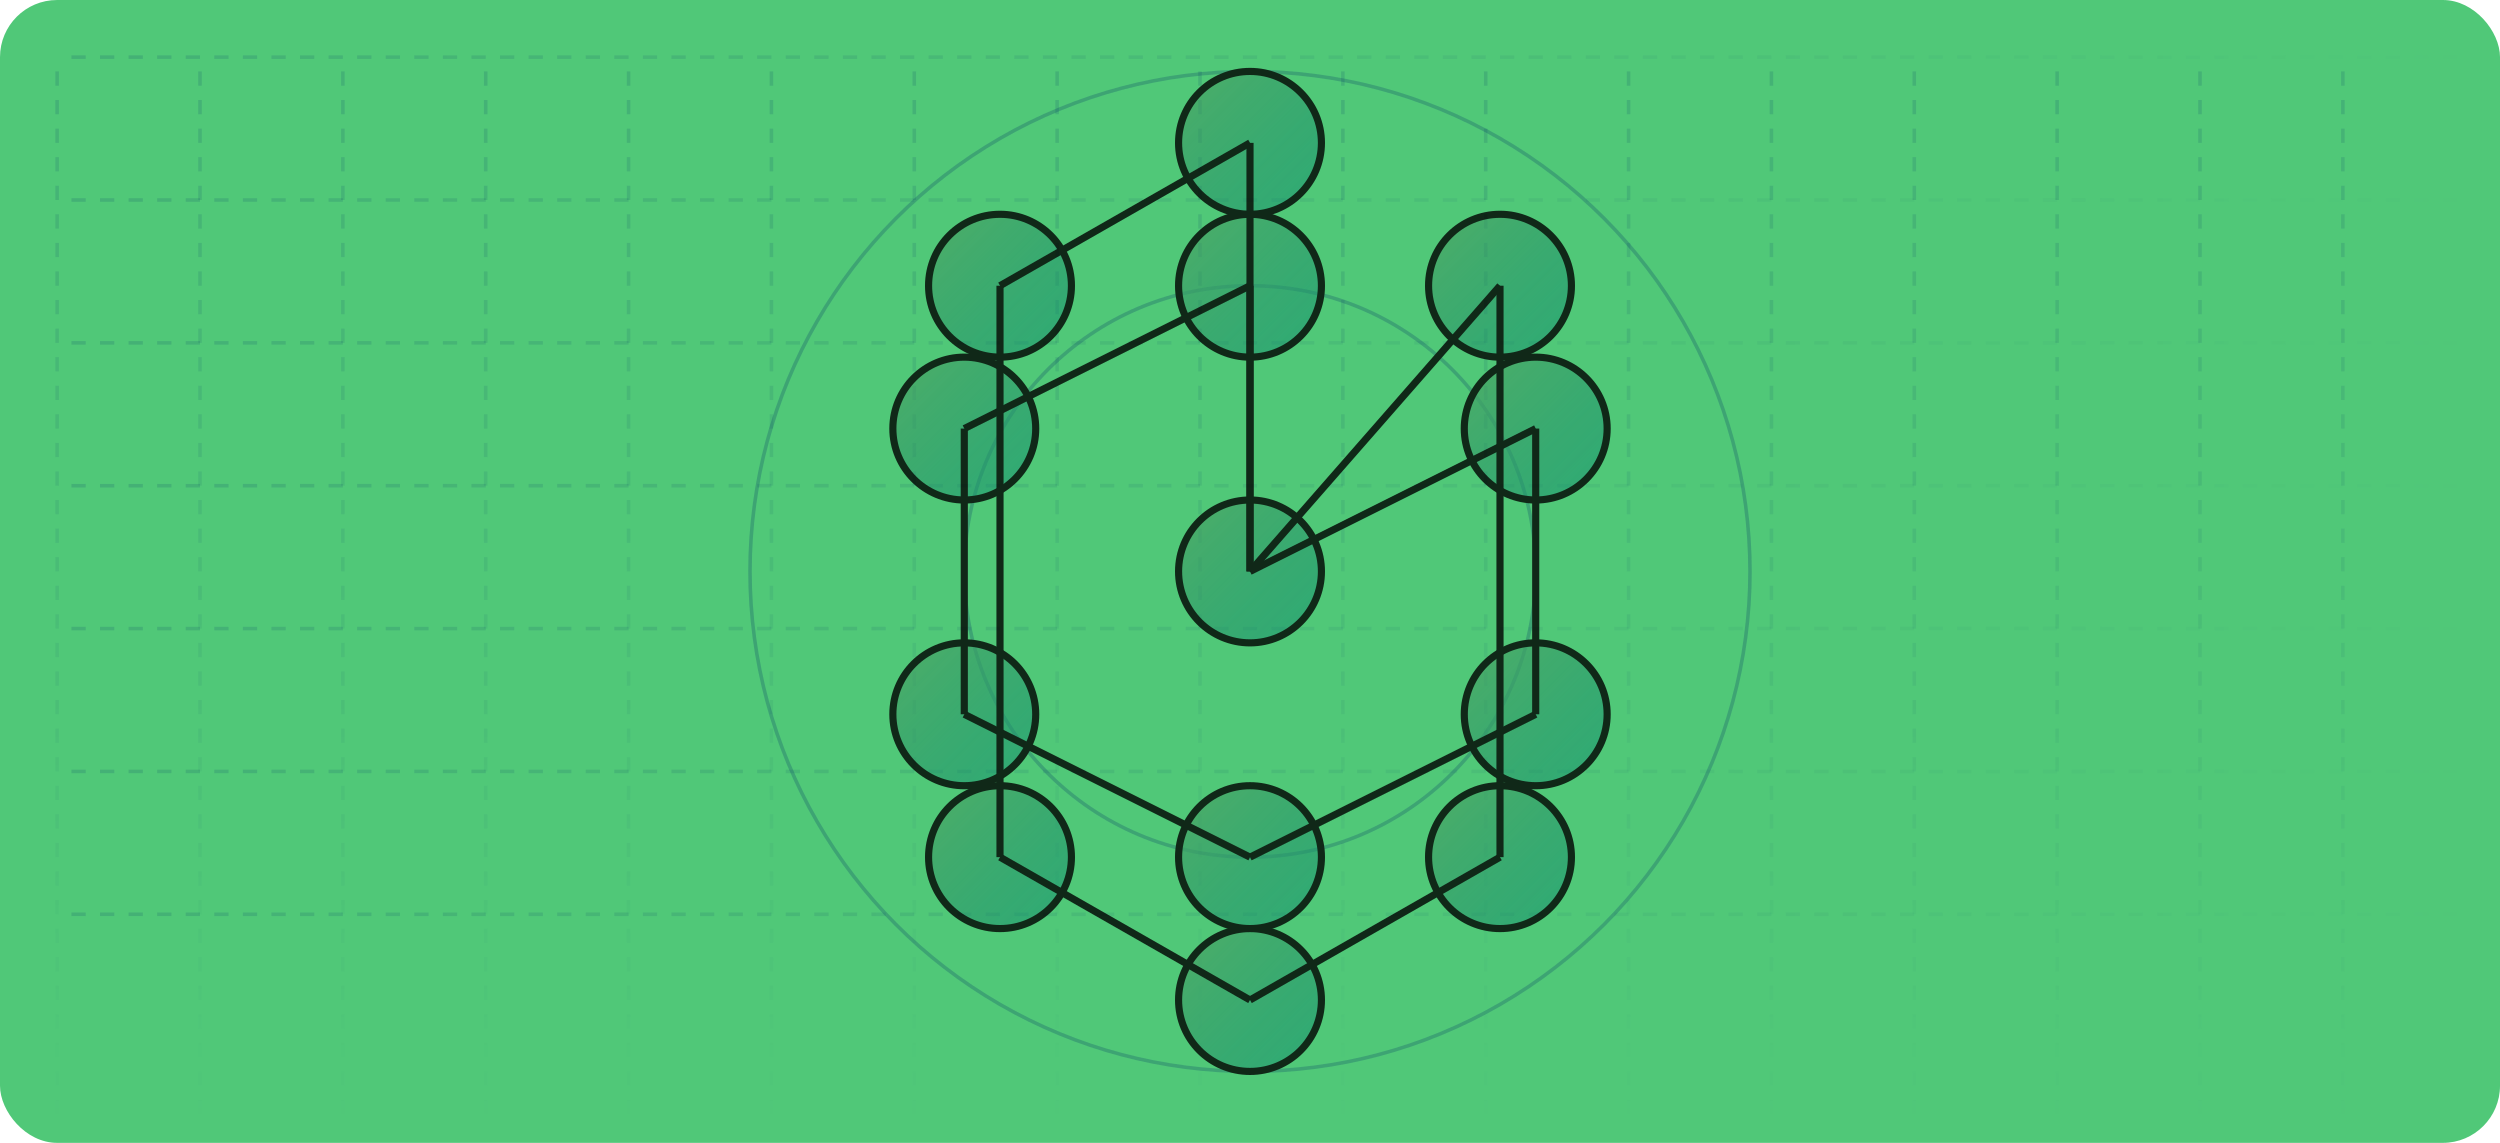 <svg width="700" height="320" viewBox="0 0 700 320" fill="none" xmlns="http://www.w3.org/2000/svg">
  <defs>
    <!-- Define solid emerald background color -->
    <linearGradient id="solid_background" x1="0" y1="0" x2="700" y2="320" gradientUnits="userSpaceOnUse">
      <stop stop-color="#50C878"/> <!-- Emerald color -->
      <stop offset="1" stop-color="#50C878"/> <!-- Emerald color -->
    </linearGradient>
    
    <!-- Grid line styles -->
    <linearGradient id="grid_line_vertical" x1="0" y1="0" x2="0" y2="320" gradientUnits="userSpaceOnUse">
      <stop stop-color="#003366" stop-opacity="0.4"/>
      <stop offset="1" stop-color="#003366" stop-opacity="0"/>
    </linearGradient>
    <linearGradient id="grid_line_horizontal" x1="0" y1="0" x2="700" y2="0" gradientUnits="userSpaceOnUse">
      <stop stop-color="#003366" stop-opacity="0.4"/>
      <stop offset="1" stop-color="#003366" stop-opacity="0"/>
    </linearGradient>

    <!-- Define geometric shapes gradient -->
    <linearGradient id="geo_shape_gradient" x1="0" y1="0" x2="1" y2="1" gradientUnits="objectBoundingBox">
      <stop offset="0%" stop-color="#4D9F5F" stop-opacity="0.8"/>
      <stop offset="100%" stop-color="#007F6F" stop-opacity="0.5"/>
    </linearGradient>
  </defs>
  
  <!-- Background Rectangle -->
  <rect width="700" height="320" rx="16" fill="url(#solid_background)"/> <!-- Solid emerald background -->

  <!-- Grid Lines -->
  <g stroke="#003366" stroke-width="1" stroke-opacity="0.4">
    <!-- Vertical lines -->
    <line x1="16" y1="20" x2="16" y2="320" stroke="url(#grid_line_vertical)" stroke-dasharray="4 4"/>
    <line x1="56" y1="20" x2="56" y2="320" stroke="url(#grid_line_vertical)" stroke-dasharray="4 4"/>
    <line x1="96" y1="20" x2="96" y2="320" stroke="url(#grid_line_vertical)" stroke-dasharray="4 4"/>
    <line x1="136" y1="20" x2="136" y2="320" stroke="url(#grid_line_vertical)" stroke-dasharray="4 4"/>
    <line x1="176" y1="20" x2="176" y2="320" stroke="url(#grid_line_vertical)" stroke-dasharray="4 4"/>
    <line x1="216" y1="20" x2="216" y2="320" stroke="url(#grid_line_vertical)" stroke-dasharray="4 4"/>
    <line x1="256" y1="20" x2="256" y2="320" stroke="url(#grid_line_vertical)" stroke-dasharray="4 4"/>
    <line x1="296" y1="20" x2="296" y2="320" stroke="url(#grid_line_vertical)" stroke-dasharray="4 4"/>
    <line x1="336" y1="20" x2="336" y2="320" stroke="url(#grid_line_vertical)" stroke-dasharray="4 4"/>
    <line x1="376" y1="20" x2="376" y2="320" stroke="url(#grid_line_vertical)" stroke-dasharray="4 4"/>
    <line x1="416" y1="20" x2="416" y2="320" stroke="url(#grid_line_vertical)" stroke-dasharray="4 4"/>
    <line x1="456" y1="20" x2="456" y2="320" stroke="url(#grid_line_vertical)" stroke-dasharray="4 4"/>
    <line x1="496" y1="20" x2="496" y2="320" stroke="url(#grid_line_vertical)" stroke-dasharray="4 4"/>
    <line x1="536" y1="20" x2="536" y2="320" stroke="url(#grid_line_vertical)" stroke-dasharray="4 4"/>
    <line x1="576" y1="20" x2="576" y2="320" stroke="url(#grid_line_vertical)" stroke-dasharray="4 4"/>
    <line x1="616" y1="20" x2="616" y2="320" stroke="url(#grid_line_vertical)" stroke-dasharray="4 4"/>
    <line x1="656" y1="20" x2="656" y2="320" stroke="url(#grid_line_vertical)" stroke-dasharray="4 4"/>
    
    <!-- Horizontal lines -->
    <line x1="20" y1="16" x2="700" y2="16" stroke="url(#grid_line_horizontal)" stroke-dasharray="4 4"/>
    <line x1="20" y1="56" x2="700" y2="56" stroke="url(#grid_line_horizontal)" stroke-dasharray="4 4"/>
    <line x1="20" y1="96" x2="700" y2="96" stroke="url(#grid_line_horizontal)" stroke-dasharray="4 4"/>
    <line x1="20" y1="136" x2="700" y2="136" stroke="url(#grid_line_horizontal)" stroke-dasharray="4 4"/>
    <line x1="20" y1="176" x2="700" y2="176" stroke="url(#grid_line_horizontal)" stroke-dasharray="4 4"/>
    <line x1="20" y1="216" x2="700" y2="216" stroke="url(#grid_line_horizontal)" stroke-dasharray="4 4"/>
    <line x1="20" y1="256" x2="700" y2="256" stroke="url(#grid_line_horizontal)" stroke-dasharray="4 4"/>
  </g>

  <!-- Elegant Circular Blockchain Figure -->
  <g stroke="black" stroke-width="2" fill="url(#geo_shape_gradient)" opacity="0.8">
    <!-- Central Node -->
    <circle cx="350" cy="160" r="20" />
    
    <!-- Concentric Circles and Nodes -->
    <circle cx="350" cy="160" r="80" fill="none" stroke="#003366" stroke-opacity="0.3" stroke-width="1"/>
    <circle cx="350" cy="160" r="140" fill="none" stroke="#003366" stroke-opacity="0.3" stroke-width="1"/>
    
    <!-- Nodes on First Circle -->
    <circle cx="350" cy="80" r="20" />
    <circle cx="430" cy="120" r="20" />
    <circle cx="430" cy="200" r="20" />
    <circle cx="350" cy="240" r="20" />
    <circle cx="270" cy="200" r="20" />
    <circle cx="270" cy="120" r="20" />
    
    <!-- Nodes on Second Circle -->
    <circle cx="350" cy="40" r="20" />
    <circle cx="420" cy="80" r="20" />
    <circle cx="420" cy="240" r="20" />
    <circle cx="350" cy="280" r="20" />
    <circle cx="280" cy="240" r="20" />
    <circle cx="280" cy="80" r="20" />
    
    <!-- Connections -->
    <!-- First Circle Connections -->
    <line x1="350" y1="160" x2="350" y2="80" />
    <line x1="350" y1="160" x2="430" y2="120" />
    <line x1="430" y1="120" x2="430" y2="200" />
    <line x1="430" y1="200" x2="350" y2="240" />
    <line x1="350" y1="240" x2="270" y2="200" />
    <line x1="270" y1="200" x2="270" y2="120" />
    <line x1="270" y1="120" x2="350" y2="80" />
    
    <!-- Second Circle Connections -->
    <line x1="350" y1="160" x2="350" y2="40" />
    <line x1="350" y1="160" x2="420" y2="80" />
    <line x1="420" y1="80" x2="420" y2="240" />
    <line x1="420" y1="240" x2="350" y2="280" />
    <line x1="350" y1="280" x2="280" y2="240" />
    <line x1="280" y1="240" x2="280" y2="80" />
    <line x1="280" y1="80" x2="350" y2="40" />
  </g>
</svg>
